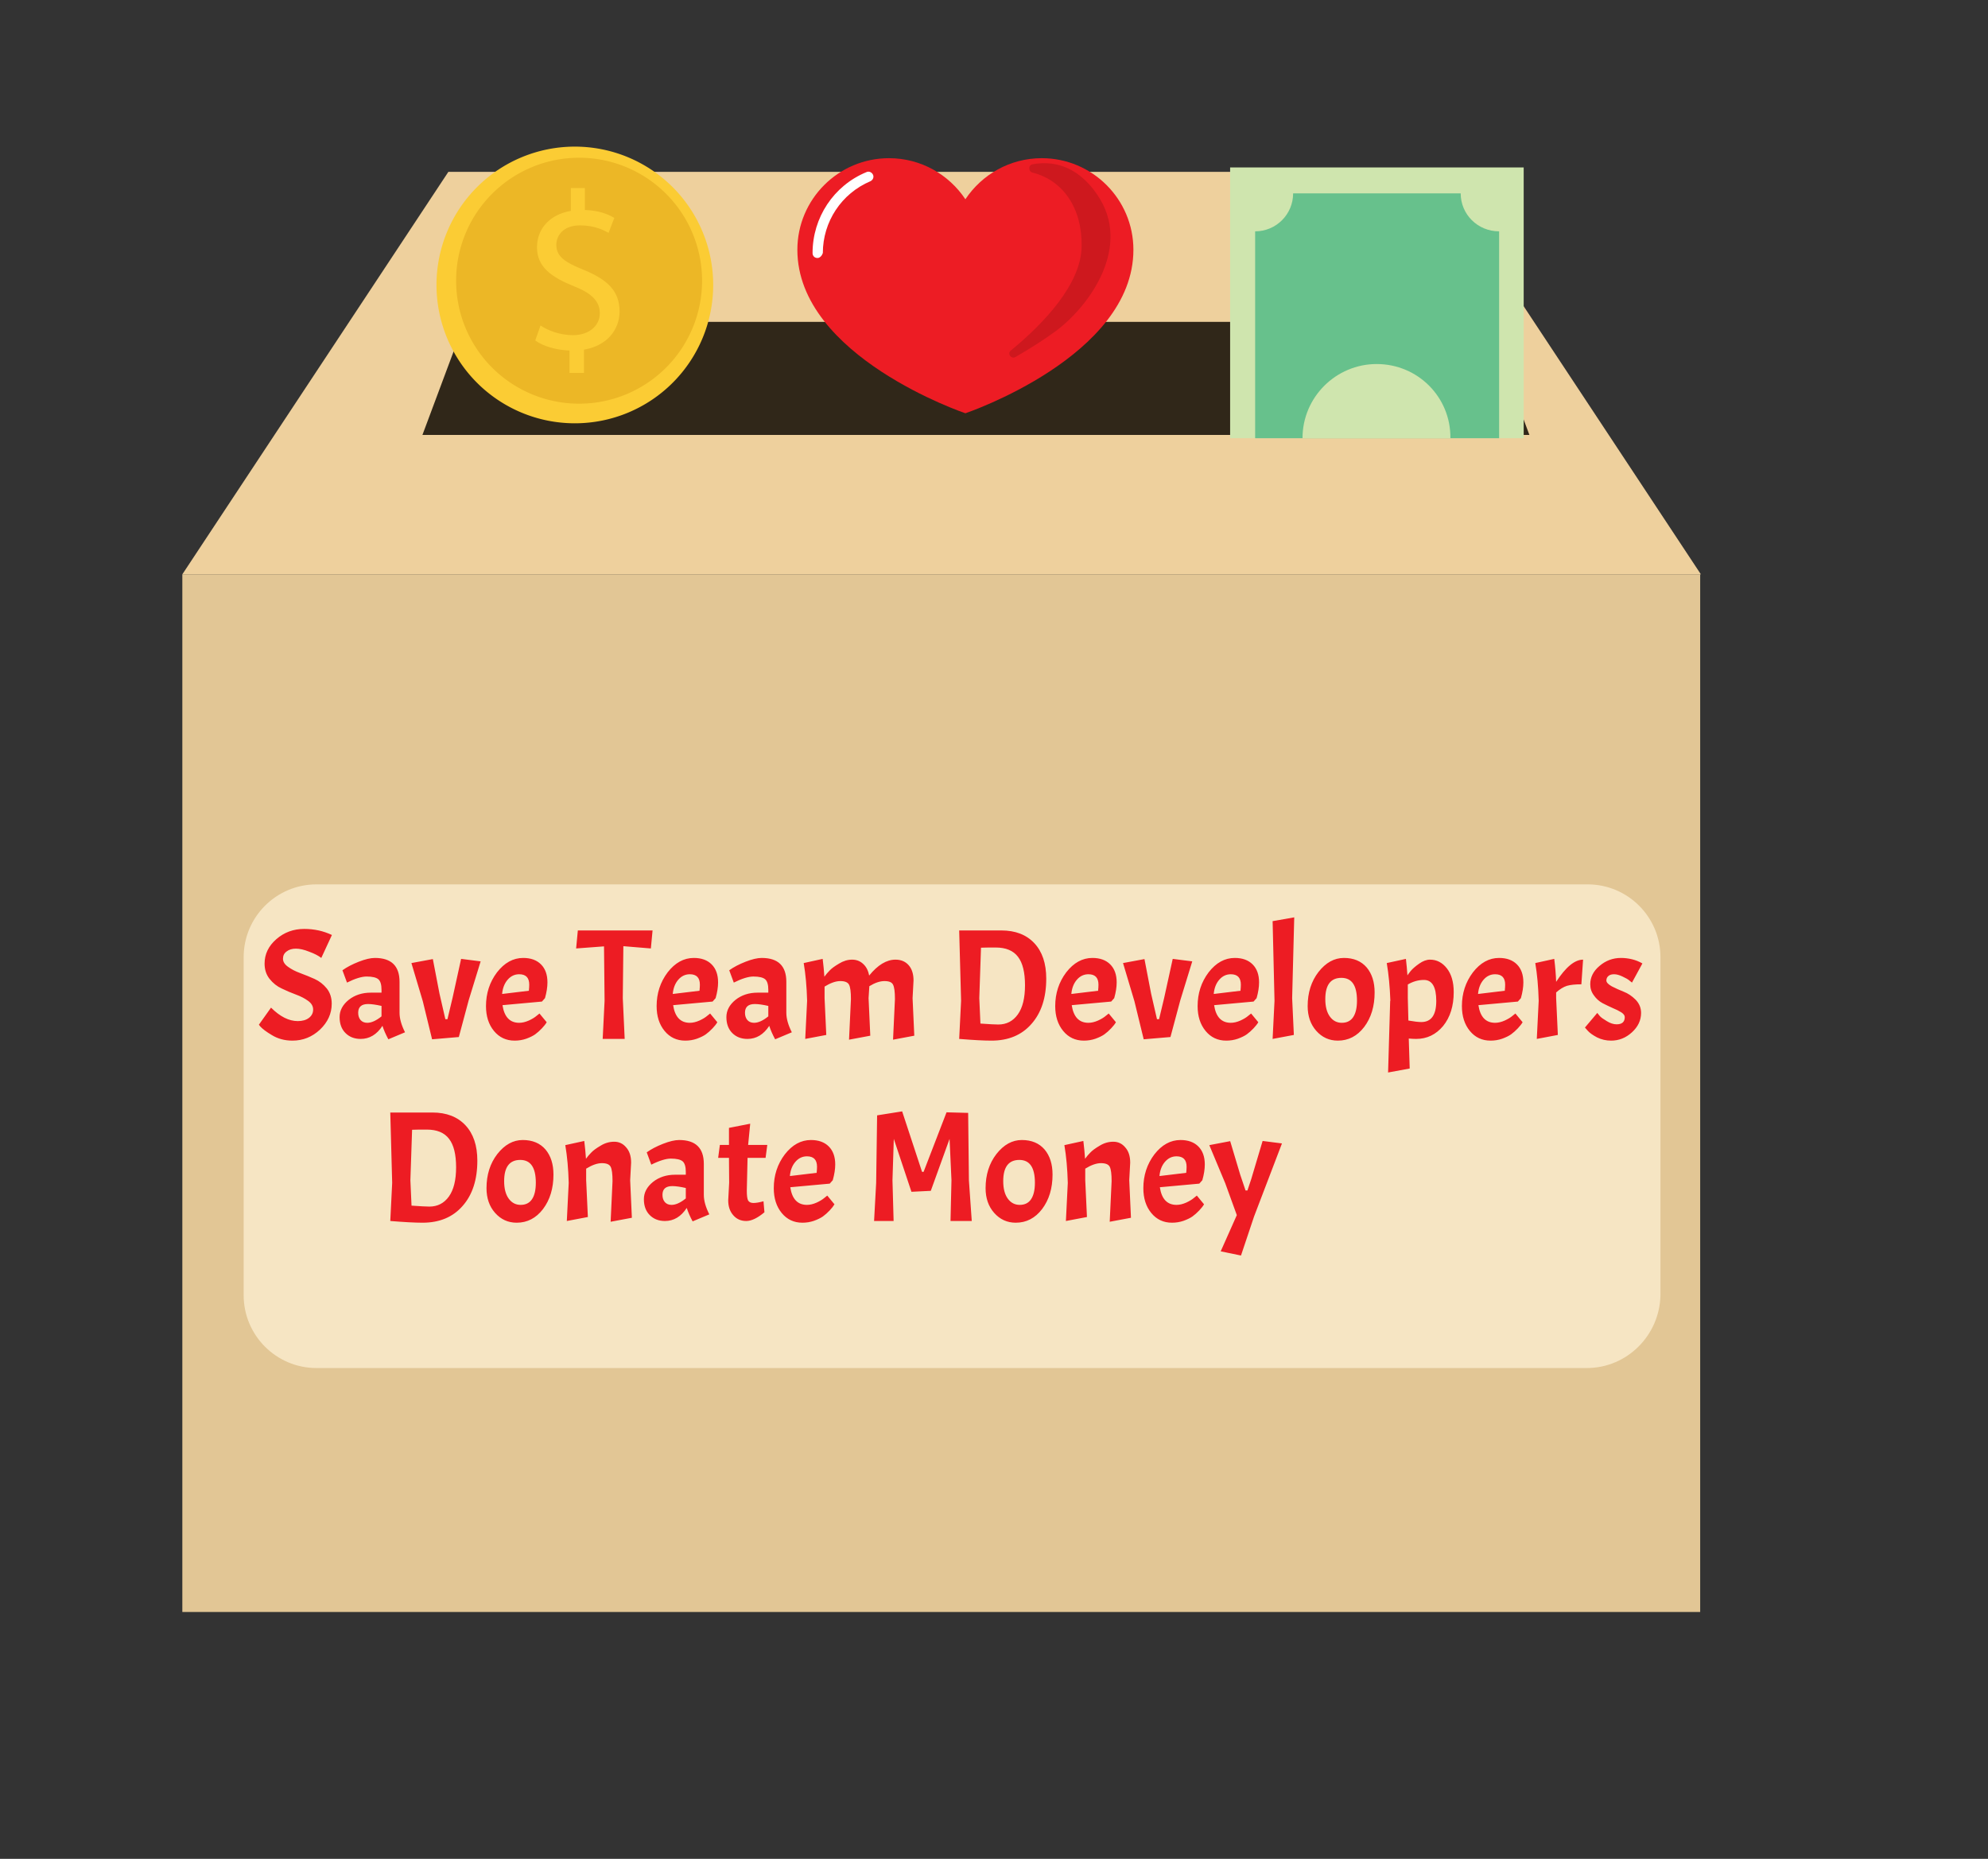 <?xml version="1.0" encoding="utf-8"?>
<svg id="master-artboard" viewBox="0 0 286.966 268.347" version="1.1"
     xmlns="http://www.w3.org/2000/svg" x="0px" y="0px" style="enable-background:new 0 0 1096 780;"
     width="286.966px" height="268.347px">
    <rect x="0" y="0" width="286.966" height="268.347" fill="#333333" stroke="none"/>
    <rect id="ee-background" x="0" y="0" width="286.966" height="268.347"
          style="fill: white; fill-opacity: 0; pointer-events: none;"/>

    <g transform="matrix(1, 0, 0, 1, -412.08, -112.389)">
        <g>
            <path d="M 438.4 195.3 H 657.5 V 345.1 H 438.4 V 195.3 Z" class="st1"
                  style="fill: rgb(226, 198, 149);"/>
        </g>
        <g>
            <path d="M 619.2 137.2 L 476.8 137.2 L 438.4 195.3 L 657.6 195.3 Z"
                  class="st2" style="fill: rgb(238, 208, 157);"/>
            <path d="M 584.7 170 L 511.3 170 L 514.1 162.5 L 581.9 162.5 Z"
                  class="st3" style="fill: rgb(48, 39, 25);"
                  transform="matrix(2.177, 0, 0, 2.177, -640.043, -194.91)"/>
        </g>
        <path class="st4"
              d="M623.9,299.1H472.1c-4.8,0-8.7-3.9-8.7-8.7V250c0-4.8,3.9-8.7,8.7-8.7h151.9c4.8,0,8.7,3.9,8.7,8.7v40.4&#10;&#9;&#9;&#9;&#9;C632.6,295.2,628.7,299.1,623.9,299.1z"
              style="fill: rgb(246, 229, 195);"
              transform="matrix(1.208, 0, 0, 1.208, -112.535, -51.43)"/>

        <path d="M 518.764 259.35 C 519.237 259.823 519.707 260.06 520.174 260.06 C 520.421 260.06 520.617 260.003 520.764 259.89 C 520.911 259.777 520.984 259.63 520.984 259.45 C 520.984 259.27 520.894 259.117 520.714 258.99 C 520.541 258.863 520.327 258.753 520.074 258.66 C 519.821 258.567 519.571 258.46 519.324 258.34 C 519.077 258.227 518.864 258.057 518.684 257.83 C 518.511 257.61 518.424 257.343 518.424 257.03 C 518.424 256.53 518.631 256.1 519.044 255.74 C 519.457 255.38 519.947 255.2 520.514 255.2 C 520.774 255.2 521.027 255.227 521.274 255.28 C 521.514 255.333 521.747 255.413 521.974 255.52 L 521.414 256.73 C 521.261 256.61 521.047 256.5 520.774 256.4 C 520.507 256.293 520.274 256.24 520.074 256.24 C 519.874 256.24 519.711 256.29 519.584 256.39 C 519.457 256.483 519.394 256.61 519.394 256.77 C 519.394 256.93 519.484 257.073 519.664 257.2 C 519.837 257.327 520.051 257.437 520.304 257.53 C 520.557 257.623 520.811 257.727 521.064 257.84 C 521.311 257.953 521.524 258.12 521.704 258.34 C 521.877 258.56 521.964 258.827 521.964 259.14 C 521.964 259.66 521.757 260.117 521.344 260.51 C 520.931 260.897 520.447 261.09 519.894 261.09 C 519.481 261.09 519.114 260.99 518.794 260.79 C 518.514 260.623 518.314 260.473 518.194 260.34 L 518.124 260.25 L 518.764 259.35 ZM 523.489 261 C 523.162 261 522.896 260.897 522.689 260.69 C 522.482 260.483 522.379 260.203 522.379 259.85 C 522.379 259.503 522.539 259.2 522.859 258.94 C 523.179 258.687 523.569 258.56 524.029 258.56 L 524.589 258.56 L 524.589 258.41 C 524.589 258.143 524.536 257.96 524.429 257.86 C 524.316 257.76 524.106 257.71 523.799 257.71 C 523.672 257.71 523.522 257.737 523.349 257.79 C 523.176 257.843 522.982 257.923 522.769 258.03 L 522.529 257.38 C 522.762 257.213 523.049 257.063 523.389 256.93 C 523.729 256.797 524.012 256.73 524.239 256.73 C 525.106 256.73 525.539 257.15 525.539 257.99 L 525.539 259.62 C 525.539 259.927 525.636 260.27 525.829 260.65 L 524.949 261.02 C 524.809 260.76 524.706 260.523 524.639 260.31 C 524.339 260.77 523.956 261 523.489 261 M 523.839 260.15 C 524.059 260.15 524.309 260.037 524.589 259.81 L 524.589 259.26 C 524.296 259.193 524.059 259.16 523.879 259.16 C 523.532 259.16 523.359 259.313 523.359 259.62 C 523.359 259.78 523.402 259.91 523.489 260.01 C 523.576 260.103 523.692 260.15 523.839 260.15 ZM 527.955 259.96 L 528.065 259.96 L 528.335 258.83 L 528.785 256.78 L 529.815 256.91 L 529.185 258.96 L 528.665 260.9 L 527.255 261.02 L 526.765 259.01 L 526.165 257 L 527.295 256.79 L 527.645 258.61 L 527.955 259.96 ZM 531.847 260.15 C 532.007 260.15 532.177 260.11 532.357 260.03 C 532.531 259.95 532.667 259.867 532.767 259.78 L 532.917 259.66 L 533.297 260.12 C 533.244 260.213 533.161 260.32 533.047 260.44 C 532.927 260.567 532.807 260.673 532.687 260.76 C 532.574 260.84 532.417 260.917 532.217 260.99 C 532.024 261.057 531.821 261.09 531.607 261.09 C 531.161 261.09 530.797 260.92 530.517 260.58 C 530.237 260.24 530.097 259.803 530.097 259.27 C 530.097 258.597 530.291 258.003 530.677 257.49 C 531.071 256.983 531.531 256.73 532.057 256.73 C 532.457 256.73 532.771 256.843 532.997 257.07 C 533.224 257.297 533.337 257.613 533.337 258.02 C 533.337 258.267 533.294 258.543 533.207 258.85 L 533.047 259.03 L 530.967 259.22 C 531.061 259.84 531.354 260.15 531.847 260.15 M 531.847 257.59 C 531.607 257.59 531.404 257.687 531.237 257.88 C 531.071 258.073 530.974 258.323 530.947 258.63 L 532.357 258.46 C 532.371 258.333 532.377 258.227 532.377 258.14 C 532.377 257.773 532.201 257.59 531.847 257.59 ZM 534.849 256.23 L 534.939 255.28 L 538.879 255.28 L 538.789 256.23 L 537.339 256.11 L 537.309 258.85 L 537.409 261 L 536.249 261 L 536.349 258.99 L 536.319 256.12 L 534.849 256.23 ZM 540.843 260.15 C 541.003 260.15 541.173 260.11 541.353 260.03 C 541.527 259.95 541.663 259.867 541.763 259.78 L 541.913 259.66 L 542.293 260.12 C 542.24 260.213 542.157 260.32 542.043 260.44 C 541.923 260.567 541.803 260.673 541.683 260.76 C 541.57 260.84 541.413 260.917 541.213 260.99 C 541.02 261.057 540.817 261.09 540.603 261.09 C 540.157 261.09 539.793 260.92 539.513 260.58 C 539.233 260.24 539.093 259.803 539.093 259.27 C 539.093 258.597 539.287 258.003 539.673 257.49 C 540.067 256.983 540.527 256.73 541.053 256.73 C 541.453 256.73 541.767 256.843 541.993 257.07 C 542.22 257.297 542.333 257.613 542.333 258.02 C 542.333 258.267 542.29 258.543 542.203 258.85 L 542.043 259.03 L 539.963 259.22 C 540.057 259.84 540.35 260.15 540.843 260.15 M 540.843 257.59 C 540.603 257.59 540.4 257.687 540.233 257.88 C 540.067 258.073 539.97 258.323 539.943 258.63 L 541.353 258.46 C 541.367 258.333 541.373 258.227 541.373 258.14 C 541.373 257.773 541.197 257.59 540.843 257.59 ZM 543.881 261 C 543.555 261 543.288 260.897 543.081 260.69 C 542.875 260.483 542.771 260.203 542.771 259.85 C 542.771 259.503 542.931 259.2 543.251 258.94 C 543.571 258.687 543.961 258.56 544.421 258.56 L 544.981 258.56 L 544.981 258.41 C 544.981 258.143 544.928 257.96 544.821 257.86 C 544.708 257.76 544.498 257.71 544.191 257.71 C 544.065 257.71 543.914 257.737 543.741 257.79 C 543.568 257.843 543.375 257.923 543.161 258.03 L 542.921 257.38 C 543.154 257.213 543.441 257.063 543.781 256.93 C 544.121 256.797 544.404 256.73 544.631 256.73 C 545.498 256.73 545.931 257.15 545.931 257.99 L 545.931 259.62 C 545.931 259.927 546.028 260.27 546.221 260.65 L 545.341 261.02 C 545.201 260.76 545.098 260.523 545.031 260.31 C 544.731 260.77 544.348 261 543.881 261 M 544.231 260.15 C 544.451 260.15 544.701 260.037 544.981 259.81 L 544.981 259.26 C 544.688 259.193 544.451 259.16 544.271 259.16 C 543.924 259.16 543.751 259.313 543.751 259.62 C 543.751 259.78 543.794 259.91 543.881 260.01 C 543.968 260.103 544.084 260.15 544.231 260.15 ZM 549.337 258.9 C 549.337 258.52 549.304 258.267 549.237 258.14 C 549.171 258.013 549.017 257.95 548.777 257.95 C 548.537 257.95 548.261 258.047 547.947 258.24 L 547.947 258.85 L 548.037 260.79 L 546.927 261 L 547.027 258.99 C 547.007 258.25 546.947 257.587 546.847 257 L 547.847 256.78 C 547.887 257.1 547.917 257.413 547.937 257.72 C 548.017 257.607 548.111 257.497 548.217 257.39 C 548.317 257.283 548.481 257.163 548.707 257.03 C 548.934 256.89 549.164 256.82 549.397 256.82 C 549.631 256.82 549.827 256.897 549.987 257.05 C 550.147 257.197 550.251 257.4 550.297 257.66 C 550.751 257.1 551.214 256.82 551.687 256.82 C 551.981 256.82 552.214 256.92 552.387 257.12 C 552.554 257.313 552.637 257.58 552.637 257.92 L 552.587 258.85 L 552.677 260.83 L 551.557 261.04 L 551.657 258.9 C 551.657 258.52 551.624 258.267 551.557 258.14 C 551.497 258.013 551.347 257.95 551.107 257.95 C 550.867 257.95 550.601 258.04 550.307 258.22 L 550.267 258.85 L 550.357 260.83 L 549.237 261.04 L 549.337 258.9 ZM 556.744 261.09 C 556.351 261.09 555.784 261.06 555.044 261 L 555.144 258.99 L 555.044 255.28 L 557.264 255.28 C 558.004 255.28 558.584 255.503 559.004 255.95 C 559.424 256.397 559.634 257.02 559.634 257.82 C 559.634 258.827 559.374 259.623 558.854 260.21 C 558.341 260.797 557.638 261.09 556.744 261.09 M 556.964 256.18 C 556.597 256.18 556.341 256.183 556.194 256.19 L 556.104 258.85 L 556.164 260.19 C 556.631 260.223 556.944 260.24 557.104 260.24 C 557.537 260.24 557.881 260.063 558.134 259.71 C 558.388 259.357 558.514 258.843 558.514 258.17 C 558.514 257.49 558.391 256.99 558.144 256.67 C 557.897 256.343 557.504 256.18 556.964 256.18 ZM 561.857 260.15 C 562.017 260.15 562.187 260.11 562.367 260.03 C 562.541 259.95 562.677 259.867 562.777 259.78 L 562.927 259.66 L 563.307 260.12 C 563.254 260.213 563.171 260.32 563.057 260.44 C 562.937 260.567 562.817 260.673 562.697 260.76 C 562.584 260.84 562.427 260.917 562.227 260.99 C 562.034 261.057 561.831 261.09 561.617 261.09 C 561.171 261.09 560.807 260.92 560.527 260.58 C 560.247 260.24 560.107 259.803 560.107 259.27 C 560.107 258.597 560.301 258.003 560.687 257.49 C 561.081 256.983 561.541 256.73 562.067 256.73 C 562.467 256.73 562.781 256.843 563.007 257.07 C 563.234 257.297 563.347 257.613 563.347 258.02 C 563.347 258.267 563.304 258.543 563.217 258.85 L 563.057 259.03 L 560.977 259.22 C 561.071 259.84 561.364 260.15 561.857 260.15 M 561.857 257.59 C 561.617 257.59 561.414 257.687 561.247 257.88 C 561.081 258.073 560.984 258.323 560.957 258.63 L 562.367 258.46 C 562.381 258.333 562.387 258.227 562.387 258.14 C 562.387 257.773 562.211 257.59 561.857 257.59 ZM 565.472 259.96 L 565.582 259.96 L 565.852 258.83 L 566.302 256.78 L 567.332 256.91 L 566.702 258.96 L 566.182 260.9 L 564.772 261.02 L 564.282 259.01 L 563.682 257 L 564.812 256.79 L 565.162 258.61 L 565.472 259.96 ZM 569.364 260.15 C 569.524 260.15 569.694 260.11 569.874 260.03 C 570.047 259.95 570.184 259.867 570.284 259.78 L 570.434 259.66 L 570.814 260.12 C 570.761 260.213 570.677 260.32 570.564 260.44 C 570.444 260.567 570.324 260.673 570.204 260.76 C 570.091 260.84 569.934 260.917 569.734 260.99 C 569.541 261.057 569.337 261.09 569.124 261.09 C 568.677 261.09 568.314 260.92 568.034 260.58 C 567.754 260.24 567.614 259.803 567.614 259.27 C 567.614 258.597 567.807 258.003 568.194 257.49 C 568.587 256.983 569.047 256.73 569.574 256.73 C 569.974 256.73 570.287 256.843 570.514 257.07 C 570.741 257.297 570.854 257.613 570.854 258.02 C 570.854 258.267 570.811 258.543 570.724 258.85 L 570.564 259.03 L 568.484 259.22 C 568.577 259.84 568.871 260.15 569.364 260.15 M 569.364 257.59 C 569.124 257.59 568.921 257.687 568.754 257.88 C 568.587 258.073 568.491 258.323 568.464 258.63 L 569.874 258.46 C 569.887 258.333 569.894 258.227 569.894 258.14 C 569.894 257.773 569.717 257.59 569.364 257.59 ZM 572.708 254.59 L 572.598 258.85 L 572.688 260.79 L 571.568 261 L 571.668 258.99 L 571.568 254.79 L 572.708 254.59 ZM 573.416 259.27 C 573.416 258.563 573.606 257.963 573.986 257.47 C 574.373 256.977 574.819 256.73 575.326 256.73 C 575.839 256.73 576.239 256.897 576.526 257.23 C 576.806 257.563 576.946 258.003 576.946 258.55 C 576.946 259.277 576.763 259.883 576.396 260.37 C 576.029 260.85 575.566 261.09 575.006 261.09 C 574.553 261.09 574.173 260.917 573.866 260.57 C 573.566 260.23 573.416 259.797 573.416 259.27 M 576.016 258.98 C 576.016 258.18 575.743 257.78 575.196 257.78 C 574.629 257.78 574.346 258.153 574.346 258.9 C 574.346 259.293 574.426 259.6 574.586 259.82 C 574.746 260.04 574.956 260.15 575.216 260.15 C 575.483 260.15 575.683 260.05 575.816 259.85 C 575.949 259.65 576.016 259.36 576.016 258.98 ZM 579.866 256.82 C 580.22 256.82 580.516 256.973 580.756 257.28 C 580.996 257.587 581.116 258.003 581.116 258.53 C 581.116 259.263 580.93 259.86 580.556 260.32 C 580.176 260.773 579.703 261 579.136 261 C 579.023 261 578.893 260.993 578.746 260.98 L 578.796 262.56 L 577.656 262.77 L 577.766 258.99 L 577.776 258.99 C 577.75 258.25 577.686 257.587 577.586 257 L 578.596 256.78 C 578.63 257.073 578.656 257.363 578.676 257.65 C 578.69 257.623 578.746 257.547 578.846 257.42 C 578.946 257.3 579.096 257.17 579.296 257.03 C 579.496 256.89 579.686 256.82 579.866 256.82 M 579.546 257.89 C 579.253 257.89 578.97 257.97 578.696 258.13 L 578.696 258.85 L 578.726 260.03 C 579.026 260.083 579.253 260.11 579.406 260.11 C 579.933 260.11 580.196 259.74 580.196 259 C 580.196 258.26 579.98 257.89 579.546 257.89 ZM 583.298 260.15 C 583.458 260.15 583.628 260.11 583.808 260.03 C 583.981 259.95 584.118 259.867 584.218 259.78 L 584.368 259.66 L 584.748 260.12 C 584.695 260.213 584.611 260.32 584.498 260.44 C 584.378 260.567 584.258 260.673 584.138 260.76 C 584.025 260.84 583.868 260.917 583.668 260.99 C 583.475 261.057 583.271 261.09 583.058 261.09 C 582.611 261.09 582.248 260.92 581.968 260.58 C 581.688 260.24 581.548 259.803 581.548 259.27 C 581.548 258.597 581.741 258.003 582.128 257.49 C 582.521 256.983 582.981 256.73 583.508 256.73 C 583.908 256.73 584.221 256.843 584.448 257.07 C 584.675 257.297 584.788 257.613 584.788 258.02 C 584.788 258.267 584.745 258.543 584.658 258.85 L 584.498 259.03 L 582.418 259.22 C 582.511 259.84 582.805 260.15 583.298 260.15 M 583.298 257.59 C 583.058 257.59 582.855 257.687 582.688 257.88 C 582.521 258.073 582.425 258.323 582.398 258.63 L 583.808 258.46 C 583.821 258.333 583.828 258.227 583.828 258.14 C 583.828 257.773 583.651 257.59 583.298 257.59 ZM 585.416 257 L 586.416 256.78 C 586.469 257.207 586.503 257.61 586.516 257.99 C 587.023 257.21 587.496 256.82 587.936 256.82 L 587.846 258.12 C 587.526 258.12 587.273 258.147 587.086 258.2 C 586.899 258.26 586.709 258.377 586.516 258.55 L 586.516 258.85 L 586.606 260.79 L 585.496 261 L 585.596 258.99 C 585.576 258.25 585.516 257.587 585.416 257 ZM 589.704 260.23 C 589.991 260.23 590.134 260.103 590.134 259.85 C 590.134 259.763 590.074 259.68 589.954 259.6 C 589.828 259.52 589.674 259.443 589.494 259.37 C 589.314 259.29 589.134 259.203 588.954 259.11 C 588.774 259.01 588.624 258.873 588.504 258.7 C 588.378 258.533 588.314 258.34 588.314 258.12 C 588.314 257.747 588.478 257.423 588.804 257.15 C 589.131 256.87 589.508 256.73 589.934 256.73 C 590.128 256.73 590.321 256.753 590.514 256.8 C 590.708 256.847 590.891 256.92 591.064 257.02 L 590.514 258.03 C 590.474 257.997 590.424 257.957 590.364 257.91 C 590.304 257.857 590.188 257.79 590.014 257.71 C 589.848 257.63 589.701 257.59 589.574 257.59 C 589.441 257.59 589.341 257.62 589.274 257.68 C 589.201 257.74 589.164 257.82 589.164 257.92 C 589.164 258.02 589.261 258.123 589.454 258.23 C 589.648 258.33 589.854 258.423 590.074 258.51 C 590.301 258.597 590.511 258.737 590.704 258.93 C 590.898 259.13 590.994 259.363 590.994 259.63 C 590.994 260.017 590.834 260.357 590.514 260.65 C 590.194 260.943 589.828 261.09 589.414 261.09 C 589.148 261.09 588.901 261.033 588.674 260.92 C 588.448 260.8 588.284 260.683 588.184 260.57 L 588.034 260.4 L 588.684 259.63 C 588.718 259.677 588.764 259.733 588.824 259.8 C 588.884 259.867 589.004 259.953 589.184 260.06 C 589.364 260.173 589.538 260.23 589.704 260.23 ZM 526.751 270.69 C 526.358 270.69 525.791 270.66 525.051 270.6 L 525.151 268.59 L 525.051 264.88 L 527.271 264.88 C 528.011 264.88 528.591 265.103 529.011 265.55 C 529.431 265.997 529.641 266.62 529.641 267.42 C 529.641 268.427 529.381 269.223 528.861 269.81 C 528.348 270.397 527.644 270.69 526.751 270.69 M 526.971 265.78 C 526.604 265.78 526.348 265.783 526.201 265.79 L 526.111 268.45 L 526.171 269.79 C 526.638 269.823 526.951 269.84 527.111 269.84 C 527.544 269.84 527.888 269.663 528.141 269.31 C 528.394 268.957 528.521 268.443 528.521 267.77 C 528.521 267.09 528.398 266.59 528.151 266.27 C 527.904 265.943 527.511 265.78 526.971 265.78 ZM 530.124 268.87 C 530.124 268.163 530.314 267.563 530.694 267.07 C 531.081 266.577 531.528 266.33 532.034 266.33 C 532.548 266.33 532.948 266.497 533.234 266.83 C 533.514 267.163 533.654 267.603 533.654 268.15 C 533.654 268.877 533.471 269.483 533.104 269.97 C 532.738 270.45 532.274 270.69 531.714 270.69 C 531.261 270.69 530.881 270.517 530.574 270.17 C 530.274 269.83 530.124 269.397 530.124 268.87 M 532.724 268.58 C 532.724 267.78 532.451 267.38 531.904 267.38 C 531.338 267.38 531.054 267.753 531.054 268.5 C 531.054 268.893 531.134 269.2 531.294 269.42 C 531.454 269.64 531.664 269.75 531.924 269.75 C 532.191 269.75 532.391 269.65 532.524 269.45 C 532.658 269.25 532.724 268.96 532.724 268.58 ZM 536.768 268.5 C 536.768 268.12 536.735 267.867 536.668 267.74 C 536.601 267.613 536.448 267.55 536.208 267.55 C 535.968 267.55 535.691 267.647 535.378 267.84 L 535.378 268.45 L 535.468 270.39 L 534.358 270.6 L 534.458 268.59 C 534.438 267.85 534.378 267.187 534.278 266.6 L 535.278 266.38 C 535.318 266.7 535.348 267.013 535.368 267.32 C 535.448 267.207 535.541 267.097 535.648 266.99 C 535.748 266.883 535.911 266.763 536.138 266.63 C 536.365 266.49 536.605 266.42 536.858 266.42 C 537.111 266.42 537.321 266.52 537.488 266.72 C 537.661 266.913 537.748 267.18 537.748 267.52 L 537.698 268.45 L 537.788 270.43 L 536.668 270.64 L 536.768 268.5 ZM 539.531 270.6 C 539.204 270.6 538.938 270.497 538.731 270.29 C 538.524 270.083 538.421 269.803 538.421 269.45 C 538.421 269.103 538.581 268.8 538.901 268.54 C 539.221 268.287 539.611 268.16 540.071 268.16 L 540.631 268.16 L 540.631 268.01 C 540.631 267.743 540.578 267.56 540.471 267.46 C 540.358 267.36 540.148 267.31 539.841 267.31 C 539.714 267.31 539.564 267.337 539.391 267.39 C 539.218 267.443 539.024 267.523 538.811 267.63 L 538.571 266.98 C 538.804 266.813 539.091 266.663 539.431 266.53 C 539.771 266.397 540.054 266.33 540.281 266.33 C 541.148 266.33 541.581 266.75 541.581 267.59 L 541.581 269.22 C 541.581 269.527 541.678 269.87 541.871 270.25 L 540.991 270.62 C 540.851 270.36 540.748 270.123 540.681 269.91 C 540.381 270.37 539.998 270.6 539.531 270.6 M 539.881 269.75 C 540.101 269.75 540.351 269.637 540.631 269.41 L 540.631 268.86 C 540.338 268.793 540.101 268.76 539.921 268.76 C 539.574 268.76 539.401 268.913 539.401 269.22 C 539.401 269.38 539.444 269.51 539.531 269.61 C 539.618 269.703 539.734 269.75 539.881 269.75 ZM 542.907 266.59 L 542.907 265.69 L 544.027 265.47 L 543.917 266.59 L 544.927 266.59 L 544.837 267.27 L 543.887 267.27 L 543.847 269 C 543.847 269.26 543.871 269.433 543.917 269.52 C 543.971 269.607 544.064 269.65 544.197 269.65 C 544.331 269.65 544.507 269.62 544.727 269.56 L 544.777 270.14 C 544.411 270.447 544.091 270.6 543.817 270.6 C 543.537 270.6 543.311 270.5 543.137 270.3 C 542.957 270.1 542.867 269.837 542.867 269.51 L 542.917 268.58 L 542.907 267.27 L 542.337 267.27 L 542.427 266.59 L 542.907 266.59 ZM 547.019 269.75 C 547.179 269.75 547.349 269.71 547.529 269.63 C 547.702 269.55 547.839 269.467 547.939 269.38 L 548.089 269.26 L 548.469 269.72 C 548.415 269.813 548.332 269.92 548.219 270.04 C 548.099 270.167 547.979 270.273 547.859 270.36 C 547.745 270.44 547.589 270.517 547.389 270.59 C 547.195 270.657 546.992 270.69 546.779 270.69 C 546.332 270.69 545.969 270.52 545.689 270.18 C 545.409 269.84 545.269 269.403 545.269 268.87 C 545.269 268.197 545.462 267.603 545.849 267.09 C 546.242 266.583 546.702 266.33 547.229 266.33 C 547.629 266.33 547.942 266.443 548.169 266.67 C 548.395 266.897 548.509 267.213 548.509 267.62 C 548.509 267.867 548.465 268.143 548.379 268.45 L 548.219 268.63 L 546.139 268.82 C 546.232 269.44 546.525 269.75 547.019 269.75 M 547.019 267.19 C 546.779 267.19 546.575 267.287 546.409 267.48 C 546.242 267.673 546.145 267.923 546.119 268.23 L 547.529 268.06 C 547.542 267.933 547.549 267.827 547.549 267.74 C 547.549 267.373 547.372 267.19 547.019 267.19 ZM 553.087 268.01 L 553.167 268.01 L 554.377 264.87 L 555.517 264.9 L 555.557 268.46 L 555.707 270.6 L 554.587 270.6 L 554.637 268.45 L 554.537 266.27 L 553.547 269.01 L 552.527 269.06 L 551.597 266.27 L 551.527 268.45 L 551.587 270.6 L 550.557 270.6 L 550.667 268.59 L 550.717 265.03 L 552.037 264.82 L 553.087 268.01 ZM 556.436 268.87 C 556.436 268.163 556.626 267.563 557.006 267.07 C 557.393 266.577 557.84 266.33 558.346 266.33 C 558.859 266.33 559.26 266.497 559.546 266.83 C 559.826 267.163 559.966 267.603 559.966 268.15 C 559.966 268.877 559.783 269.483 559.416 269.97 C 559.049 270.45 558.586 270.69 558.026 270.69 C 557.573 270.69 557.193 270.517 556.886 270.17 C 556.586 269.83 556.436 269.397 556.436 268.87 M 559.036 268.58 C 559.036 267.78 558.763 267.38 558.216 267.38 C 557.65 267.38 557.366 267.753 557.366 268.5 C 557.366 268.893 557.446 269.2 557.606 269.42 C 557.766 269.64 557.976 269.75 558.236 269.75 C 558.503 269.75 558.703 269.65 558.836 269.45 C 558.969 269.25 559.036 268.96 559.036 268.58 ZM 563.08 268.5 C 563.08 268.12 563.047 267.867 562.98 267.74 C 562.913 267.613 562.76 267.55 562.52 267.55 C 562.28 267.55 562.003 267.647 561.69 267.84 L 561.69 268.45 L 561.78 270.39 L 560.67 270.6 L 560.77 268.59 C 560.75 267.85 560.69 267.187 560.59 266.6 L 561.59 266.38 C 561.63 266.7 561.66 267.013 561.68 267.32 C 561.76 267.207 561.853 267.097 561.96 266.99 C 562.06 266.883 562.223 266.763 562.45 266.63 C 562.677 266.49 562.917 266.42 563.17 266.42 C 563.423 266.42 563.633 266.52 563.8 266.72 C 563.973 266.913 564.06 267.18 564.06 267.52 L 564.01 268.45 L 564.1 270.43 L 562.98 270.64 L 563.08 268.5 ZM 566.503 269.75 C 566.663 269.75 566.833 269.71 567.013 269.63 C 567.186 269.55 567.323 269.467 567.423 269.38 L 567.573 269.26 L 567.953 269.72 C 567.9 269.813 567.816 269.92 567.703 270.04 C 567.583 270.167 567.463 270.273 567.343 270.36 C 567.23 270.44 567.073 270.517 566.873 270.59 C 566.68 270.657 566.476 270.69 566.263 270.69 C 565.816 270.69 565.453 270.52 565.173 270.18 C 564.893 269.84 564.753 269.403 564.753 268.87 C 564.753 268.197 564.946 267.603 565.333 267.09 C 565.726 266.583 566.186 266.33 566.713 266.33 C 567.113 266.33 567.426 266.443 567.653 266.67 C 567.88 266.897 567.993 267.213 567.993 267.62 C 567.993 267.867 567.95 268.143 567.863 268.45 L 567.703 268.63 L 565.623 268.82 C 565.716 269.44 566.01 269.75 566.503 269.75 M 566.503 267.19 C 566.263 267.19 566.06 267.287 565.893 267.48 C 565.726 267.673 565.63 267.923 565.603 268.23 L 567.013 268.06 C 567.026 267.933 567.033 267.827 567.033 267.74 C 567.033 267.373 566.856 267.19 566.503 267.19 ZM 568.831 272.2 L 569.681 270.29 L 569.071 268.61 L 568.231 266.6 L 569.331 266.39 L 569.861 268.16 L 570.141 268.99 L 570.241 268.99 L 570.441 268.39 L 571.041 266.38 L 572.061 266.51 L 570.591 270.36 L 569.901 272.42 L 568.831 272.2 Z"
              transform="matrix(2.738, 0, 0, 2.738, -969.173, -452.247)"
              style="fill: rgb(237, 28, 35); white-space: pre; color: rgb(237, 28, 35);"/>
    </g>
    <path d="M 579.5 135.6 A 31.5 31.5 0 0 1 548 167.1 A 31.5 31.5 0 0 1 516.5 135.6 A 31.5 31.5 0 0 1 548 104.1 A 31.5 31.5 0 0 1 579.5 135.6 Z"
          class="st5" style="fill: rgb(251, 204, 52);"
          transform="matrix(0.634, 0, 0, 0.634, -264.454, -44.833)"/>
    <path d="M 576 135.6 A 28 28 0 0 1 548 163.6 A 28 28 0 0 1 520 135.6 A 28 28 0 0 1 548 107.6 A 28 28 0 0 1 576 135.6 Z"
          class="st6" style="fill: rgb(236, 183, 38);"
          transform="matrix(0.634, 0, 0, 0.634, -263.84, -45.447)"/>
    <path class="st5"
          d="M546.3,156.7v-5.2c-3-0.1-6.1-1-7.8-2.3l1.2-3.4c1.8,1.2,4.5,2.2,7.4,2.2c3.6,0,6.1-2.1,6.1-5&#10;&#9;&#9;&#9;&#9;&#9;c0-2.8-2-4.6-5.8-6.1c-5.2-2.1-8.5-4.4-8.5-8.9c0-4.3,3-7.5,7.7-8.3v-5.2h3.2v5c3.1,0.1,5.2,0.9,6.7,1.8l-1.3,3.4&#10;&#9;&#9;&#9;&#9;&#9;c-1.1-0.6-3.2-1.7-6.5-1.7c-3.9,0-5.4,2.4-5.4,4.4c0,2.7,1.9,4,6.4,5.8c5.3,2.2,8,4.8,8,9.4c0,4.1-2.8,7.8-8.1,8.7v5.3H546.3z"
          style="fill: rgb(251, 204, 52);"
          transform="matrix(0.634, 0, 0, 0.634, -264.147, -45.447)"/>
    <path class="st7"
          d="M900.8,104.2c-7.8,0-14.6,4-18.6,10c-4-6-10.8-10-18.6-10c-12.3,0-22.3,10-22.3,22.3&#10;&#9;&#9;&#9;&#9;c0,26,40.9,39.8,40.9,39.8s40.9-13.8,40.9-39.8C923.1,114.2,913.1,104.2,900.8,104.2z"
          style="fill: rgb(237, 28, 36);"
          transform="matrix(0.593, 0, 0, 0.593, -383.792, -38.955)"/>
    <path class="st8"
          d="M898.5,110.7c-1-0.3-1-1.8,0-2c4.2-0.8,10.6-0.3,15.8,7.4c8.6,12.5-1.8,27-10.1,33.2c-3,2.2-6.5,4.4-9.8,6.3&#10;&#9;&#9;&#9;&#9;c-1.1,0.6-2.1-0.9-1.1-1.6c7.9-6.5,17.2-16.2,17.2-25.5C910.6,119.5,906.1,112.6,898.5,110.7z"
          style="fill: rgb(206, 24, 30);"
          transform="matrix(0.593, 0, 0, 0.593, -383.792, -40.735)"/>
    <path class="st9"
          d="M846.2,128.5c-0.7,0-1.2-0.5-1.2-1.2c0-8.6,5.1-16.4,13.1-19.7c0.6-0.3,1.3,0,1.6,0.6&#10;&#9;&#9;&#9;&#9;&#9;c0.3,0.6,0,1.3-0.6,1.6c-7.1,3-11.6,9.9-11.6,17.5C847.3,127.9,846.8,128.5,846.2,128.5z"
          style="fill: rgb(255, 255, 255);"
          transform="matrix(0.593, 0, 0, 0.593, -383.792, -38.955)"/>
    <path d="M 848.4 416.1 H 914.1 V 476.7 H 848.4 V 416.1 Z" class="st10"
          style="fill: rgb(207, 229, 174);"
          transform="matrix(0.645, 0, 0, 0.645, -369.651, -244.212)"/>
    <path class="st11" d="M900,421.9h-37.5c0,4.7-3.8,8.5-8.5,8.5v46.3h54.6v-46.3C903.8,430.4,900,426.6,900,421.9z"
          style="fill: rgb(103, 193, 140);"
          transform="matrix(0.645, 0, 0, 0.645, -369.651, -244.212)"/>
    <path class="st10" d="M881.2,460.1c-9.1,0-16.6,7.4-16.6,16.6h33.1C897.8,467.5,890.4,460.1,881.2,460.1z"
          style="fill: rgb(207, 229, 174);"
          transform="matrix(0.645, 0, 0, 0.645, -369.651, -244.212)"/>


</svg>